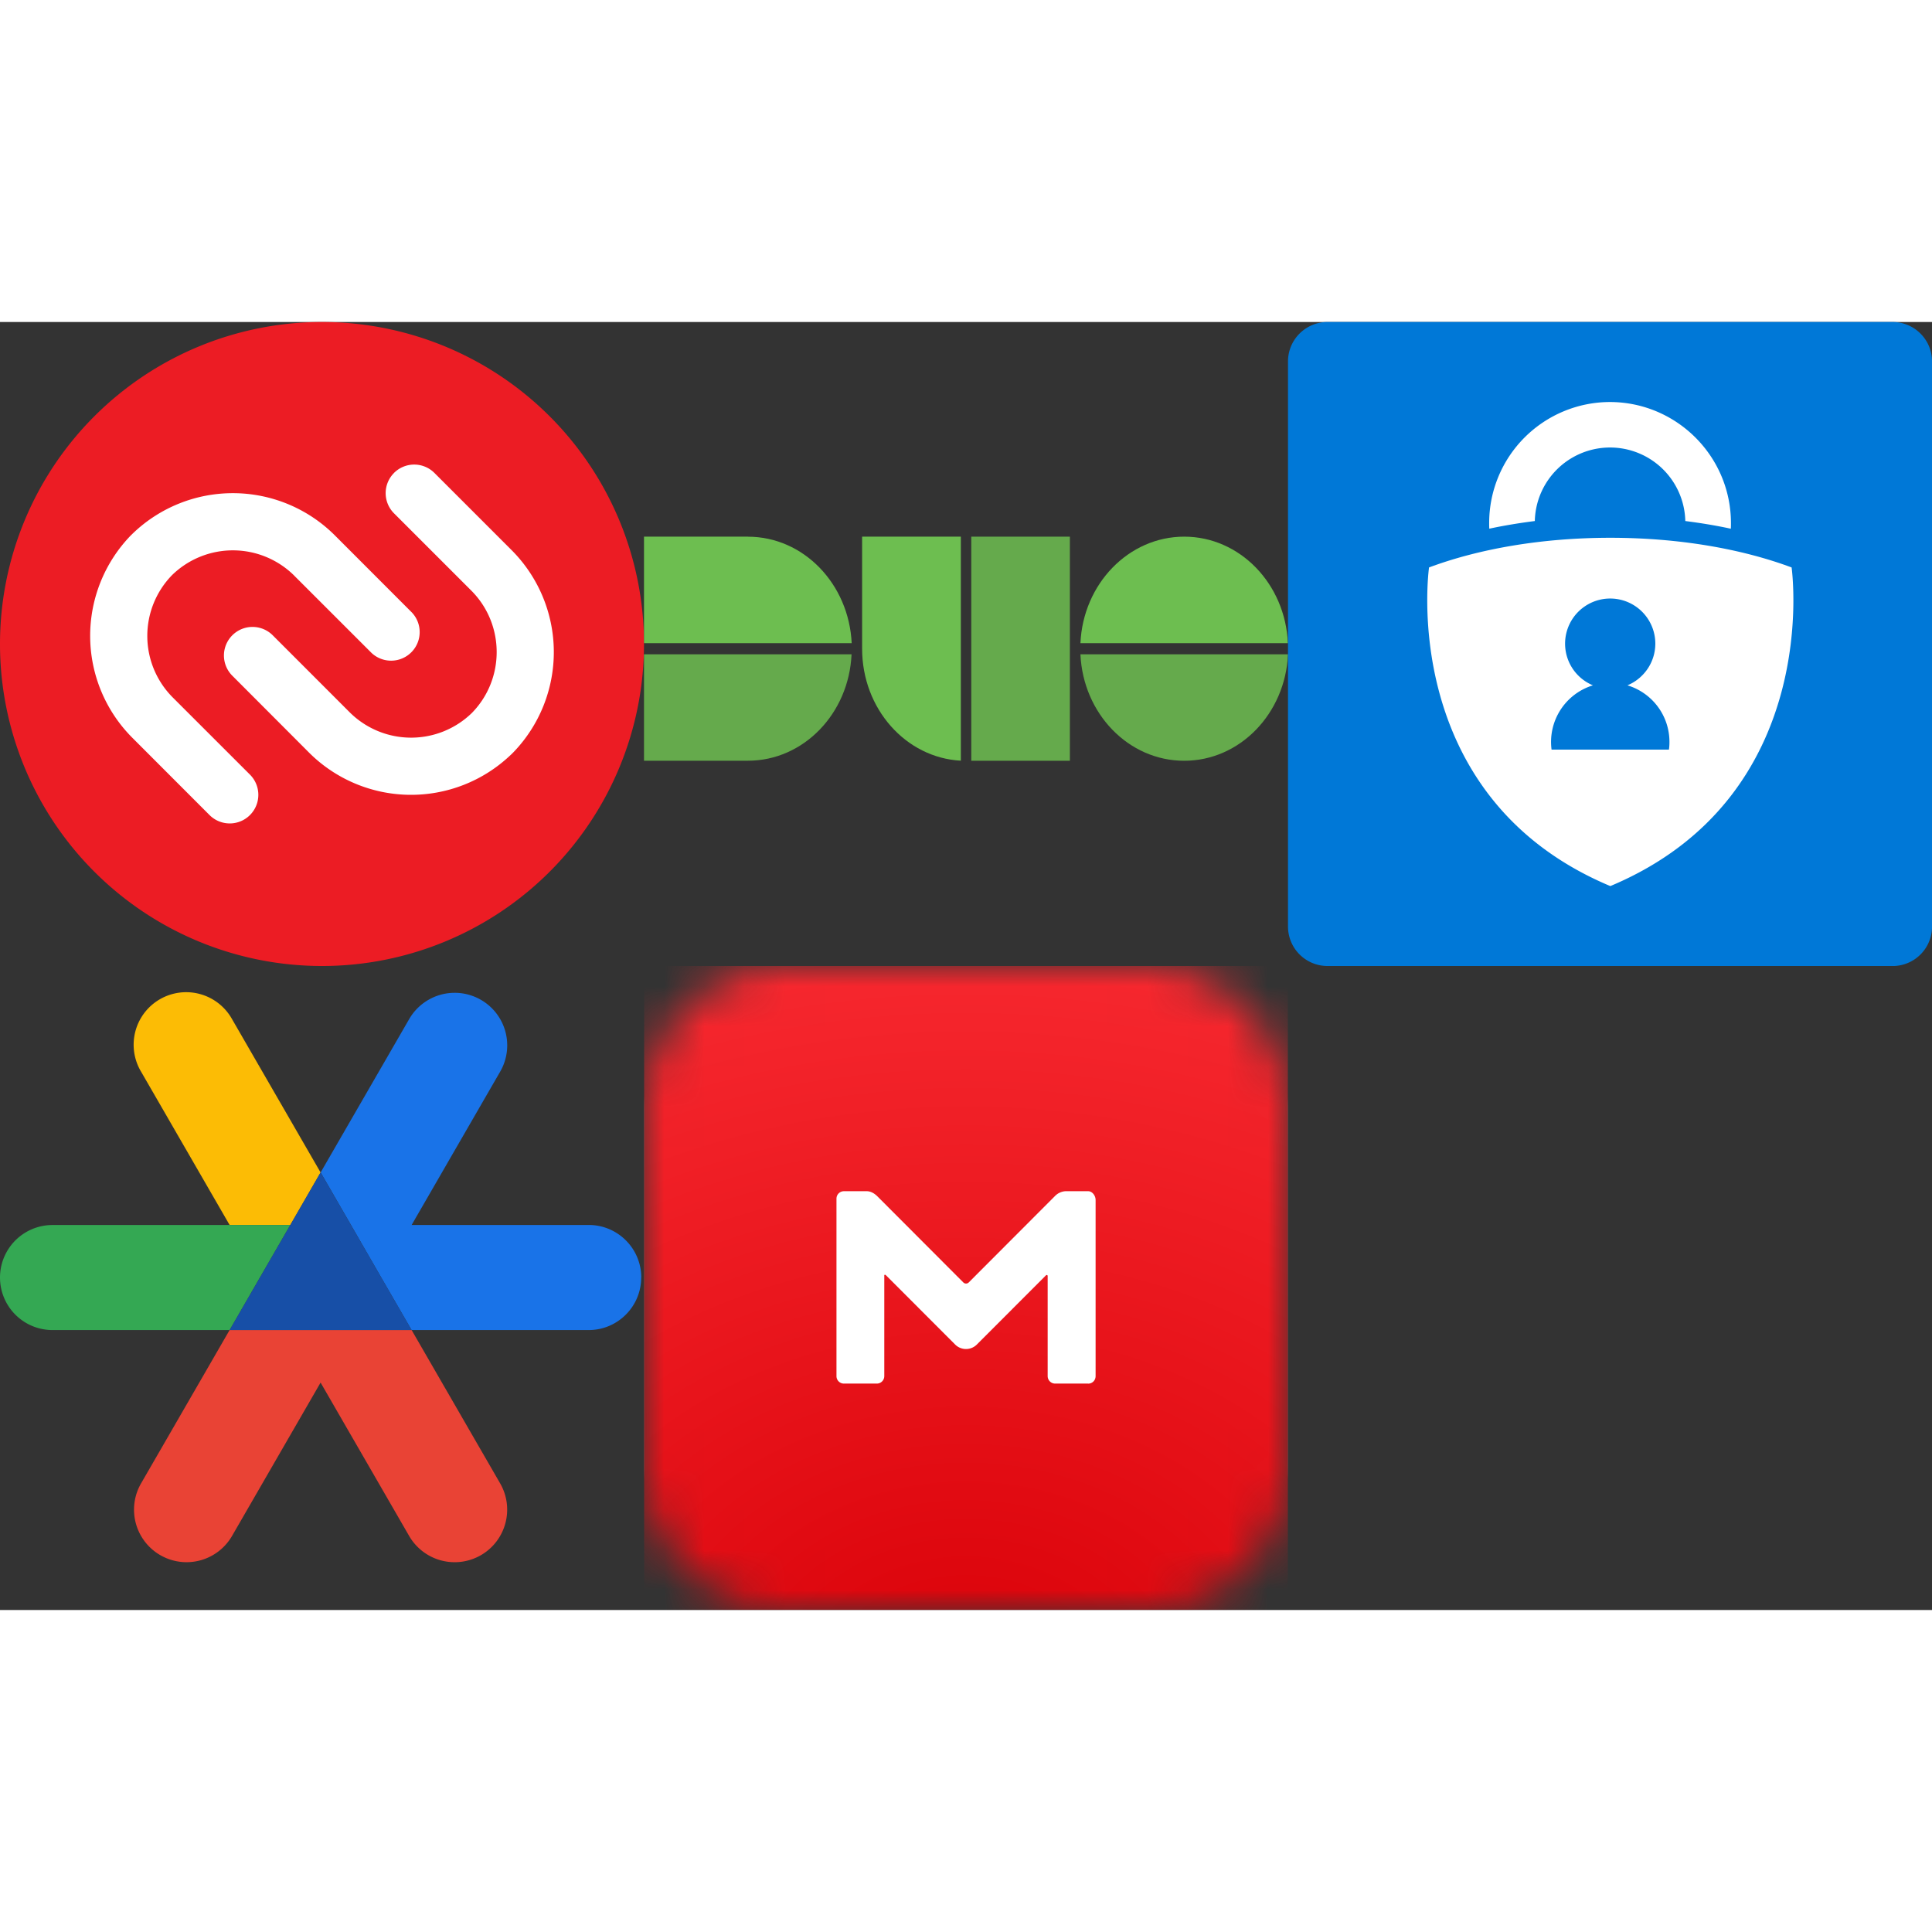 <?xml version="1.0" encoding="utf-8"?><svg width="160" height="160" viewBox="0 0 48 32" xmlns="http://www.w3.org/2000/svg" xmlns:xlink="http://www.w3.org/1999/xlink"><rect x="0" y="0" width="48" height="32" fill="#333333" stroke="none"/><view id="icon-authy" viewBox="0 0 16 16"/><svg width="16" height="16" viewBox="0 0 16 16" xmlns="http://www.w3.org/2000/svg"><g fill-rule="nonzero" fill="none"><path d="M16 8A8 8 0 110 8a8 8 0 1116 0z" fill="#EC1C24"/><path d="M7.314 6.306l1.918 1.917a.71.71 0 001.004-1.003L8.318 5.3a3.586 3.586 0 00-5.03-.035l-.018.018-.018.017a3.586 3.586 0 00.036 5.03l1.918 1.92a.71.71 0 001.004-1.005L4.292 9.328a2.164 2.164 0 01-.017-3.04 2.164 2.164 0 013.04.018zM9.79 3.75a.709.709 0 000 1.004l1.918 1.918c.837.837.842 2.196.017 3.04a2.164 2.164 0 01-3.04-.018L6.769 7.777a.71.71 0 00-1.004 1.004L7.68 10.7a3.586 3.586 0 004.993.07l.038-.035.017-.018.019-.018a3.586 3.586 0 00-.035-5.03L10.793 3.75a.71.71 0 00-1.004 0z" fill="#FFF"/></g></svg><view id="icon-duo-auth" viewBox="16 0 16 16"/><svg width="16" height="16" viewBox="0 0 16 16" x="16" xmlns="http://www.w3.org/2000/svg"><g fill="none" fill-rule="evenodd"><path d="M5.157 8.256H0V10.9h2.581c1.382 0 2.51-1.17 2.576-2.645z" opacity=".85" fill="#6DBE50" fill-rule="nonzero"/><path d="M2.581 5.333H0V7.98h5.16c-.07-1.475-1.197-2.646-2.579-2.646zM13.421 5.333c-1.381 0-2.512 1.174-2.578 2.646h5.154c-.064-1.475-1.194-2.646-2.576-2.646z" fill="#6DBE50" fill-rule="nonzero"/><path d="M16 8.256h-5.157c.066 1.474 1.194 2.645 2.578 2.645 1.382 0 2.512-1.17 2.579-2.645z" opacity=".85" fill="#6DBE50" fill-rule="nonzero"/><path d="M5.419 5.333v2.784c0 1.491 1.085 2.71 2.453 2.782V5.333H5.419z" fill="#6DBE50" fill-rule="nonzero"/><path d="M10.581 5.333h-2.45v5.568h2.45V8.117z" opacity=".85" fill="#6DBE50" fill-rule="nonzero"/><path d="M0 0h16v16H0z"/></g></svg><view id="icon-google-auth" viewBox="0 16 16 16"/><svg width="16" height="16" viewBox="0 0 16 16" y="16" xmlns="http://www.w3.org/2000/svg"><g fill="none" fill-rule="evenodd"><path d="M7.212 6.435H5.705l-2.2-3.81a1.305 1.305 0 112.26-1.305l2.2 3.81-.753 1.305z" fill="#FCBC05" fill-rule="nonzero"/><path d="M11.948 14.638a1.306 1.306 0 01-1.783-.478l-2.2-3.81-2.2 3.81a1.305 1.305 0 11-2.26-1.306l2.2-3.81h4.521l2.2 3.81c.36.625.146 1.423-.478 1.784z" fill="#E94335" fill-rule="nonzero"/><path d="M15.93 7.74c0 .72-.584 1.305-1.305 1.305h-4.399L9.472 7.74 8.72 6.435l-.754-1.306 2.2-3.81a1.305 1.305 0 012.261 1.305l-2.2 3.81h4.4c.72 0 1.305.585 1.305 1.306z" fill="#1973E8" fill-rule="nonzero"/><path d="M7.212 6.435L6.458 7.74l-.753 1.305h-4.4a1.305 1.305 0 010-2.61h5.907z" fill="#34A853" fill-rule="nonzero"/><path fill="#174FA7" fill-rule="nonzero" d="M10.226 9.045H5.705l.753-1.306.754-1.304.753-1.306.754 1.306.753 1.304z"/><path d="M0 0h16v16H0z"/></g></svg><view id="icon-mega-logo-rounded-square" viewBox="16 16 16 16"/><svg width="16" height="16" fill="none" viewBox="0 0 16 16" x="16" y="16" xmlns="http://www.w3.org/2000/svg"><g clip-path="url(#adclip0_4_2499)"><mask id="ada" style="mask-type:luminance" maskUnits="userSpaceOnUse" x="0" y="0" width="16" height="16"><path d="M12.438 0H3.562A3.563 3.563 0 000 3.563v8.874A3.563 3.563 0 003.563 16h8.874A3.563 3.563 0 0016 12.437V3.563A3.563 3.563 0 0012.437 0z" fill="#fff"/></mask><g mask="url(#ada)"><path d="M12.438 0H3.562A3.563 3.563 0 000 3.563v8.874A3.563 3.563 0 003.563 16h8.874A3.563 3.563 0 0016 12.437V3.563A3.563 3.563 0 0012.437 0z" fill="#fff"/><g opacity=".5"><mask id="adb" style="mask-type:luminance" maskUnits="userSpaceOnUse" x="0" y="0" width="16" height="16"><path d="M12.438 0H3.562A3.563 3.563 0 000 3.563v8.874A3.563 3.563 0 003.563 16h8.874A3.563 3.563 0 0016 12.437V3.563A3.563 3.563 0 0012.437 0z" fill="#fff"/></mask><g mask="url(#adb)" stroke="#007AFF"><path d="M0 10.984h16M0 8h16M0 5.016h16M10.984 16V0M8 16V0M5.016 16V0M16 16L0 0M0 16L16 0M14.953 1.047H1.047v13.906h13.906V1.047z"/><path d="M8 10.984a2.984 2.984 0 100-5.968 2.984 2.984 0 000 5.968z"/><path d="M8 12.203a4.203 4.203 0 100-8.406 4.203 4.203 0 000 8.406z"/><path d="M8 14.953A6.953 6.953 0 108 1.047a6.953 6.953 0 000 13.906z"/></g><path d="M12.438.008H3.562A3.555 3.555 0 00.009 3.562v8.876a3.555 3.555 0 003.554 3.554h8.876a3.555 3.555 0 003.554-3.555V3.563A3.555 3.555 0 0012.437.007z" stroke="#FF3B30"/></g><path fill-rule="evenodd" clip-rule="evenodd" d="M0 0v16h16V0H0z" fill="url(#adpaint0_radial_4_2499)"/><path fill-rule="evenodd" clip-rule="evenodd" d="M11.033 10.375h-.814a.186.186 0 01-.19-.188V7.7a.024.024 0 00-.04-.017L8.27 9.404a.381.381 0 01-.54 0L6.01 7.682c-.015-.015-.04-.016-.04.005v2.5a.186.186 0 01-.19.188H4.97a.185.185 0 01-.188-.188V5.782c0-.105.082-.187.188-.187h.562c.102 0 .193.055.265.126l2.136 2.14a.095.095 0 00.136 0l2.136-2.14a.398.398 0 01.27-.126h.559c.105 0 .186.113.186.218v4.375c0 .106-.08.188-.186.188z" fill="#fff"/></g></g><defs><radialGradient id="adpaint0_radial_4_2499" cx="0" cy="0" r="1" gradientUnits="userSpaceOnUse" gradientTransform="matrix(0 -23.803 29.348 0 8 18.184)"><stop stop-color="#D90007"/><stop offset="1" stop-color="#FF333A"/></radialGradient><clipPath id="adclip0_4_2499"><path fill="#fff" d="M0 0h16v16H0z"/></clipPath></defs></svg><view id="icon-microsoft-auth" viewBox="32 0 16 16"/><svg width="16" height="16" viewBox="0 0 16 16" x="32" xmlns="http://www.w3.org/2000/svg"><g fill-rule="nonzero" fill="none"><path d="M15.019 16H.98A.981.981 0 010 15.019V.98C0 .438.44 0 .981 0H15.02c.543 0 .981.44.981.981V15.02a.98.98 0 01-.981.981z" fill="#0078D7"/><path d="M11.005 4.998c0 .047 0 .09-.003.138-.362-.079-.74-.141-1.131-.191a1.87 1.87 0 00-3.739 0c-.39.05-.768.112-1.131.19-.003-.046-.003-.093-.003-.14a3.006 3.006 0 013.007-3.007c1.653.006 3 1.35 3 3.01zm-2.991 9.014c5.307-2.231 4.498-7.914 4.498-7.914-1.238-.462-2.8-.737-4.504-.737-1.704 0-3.266.275-4.504.737 0 0-.81 5.683 4.498 7.914h.012z" fill="#FFF"/><path d="M9.477 10.433c0 .066-.003.128-.013.191H6.548a1.47 1.47 0 011.028-1.597 1.121 1.121 0 111.55-1.038c0 .469-.287.869-.693 1.038a1.467 1.467 0 011.044 1.406z" fill="#0078D7"/></g></svg></svg>